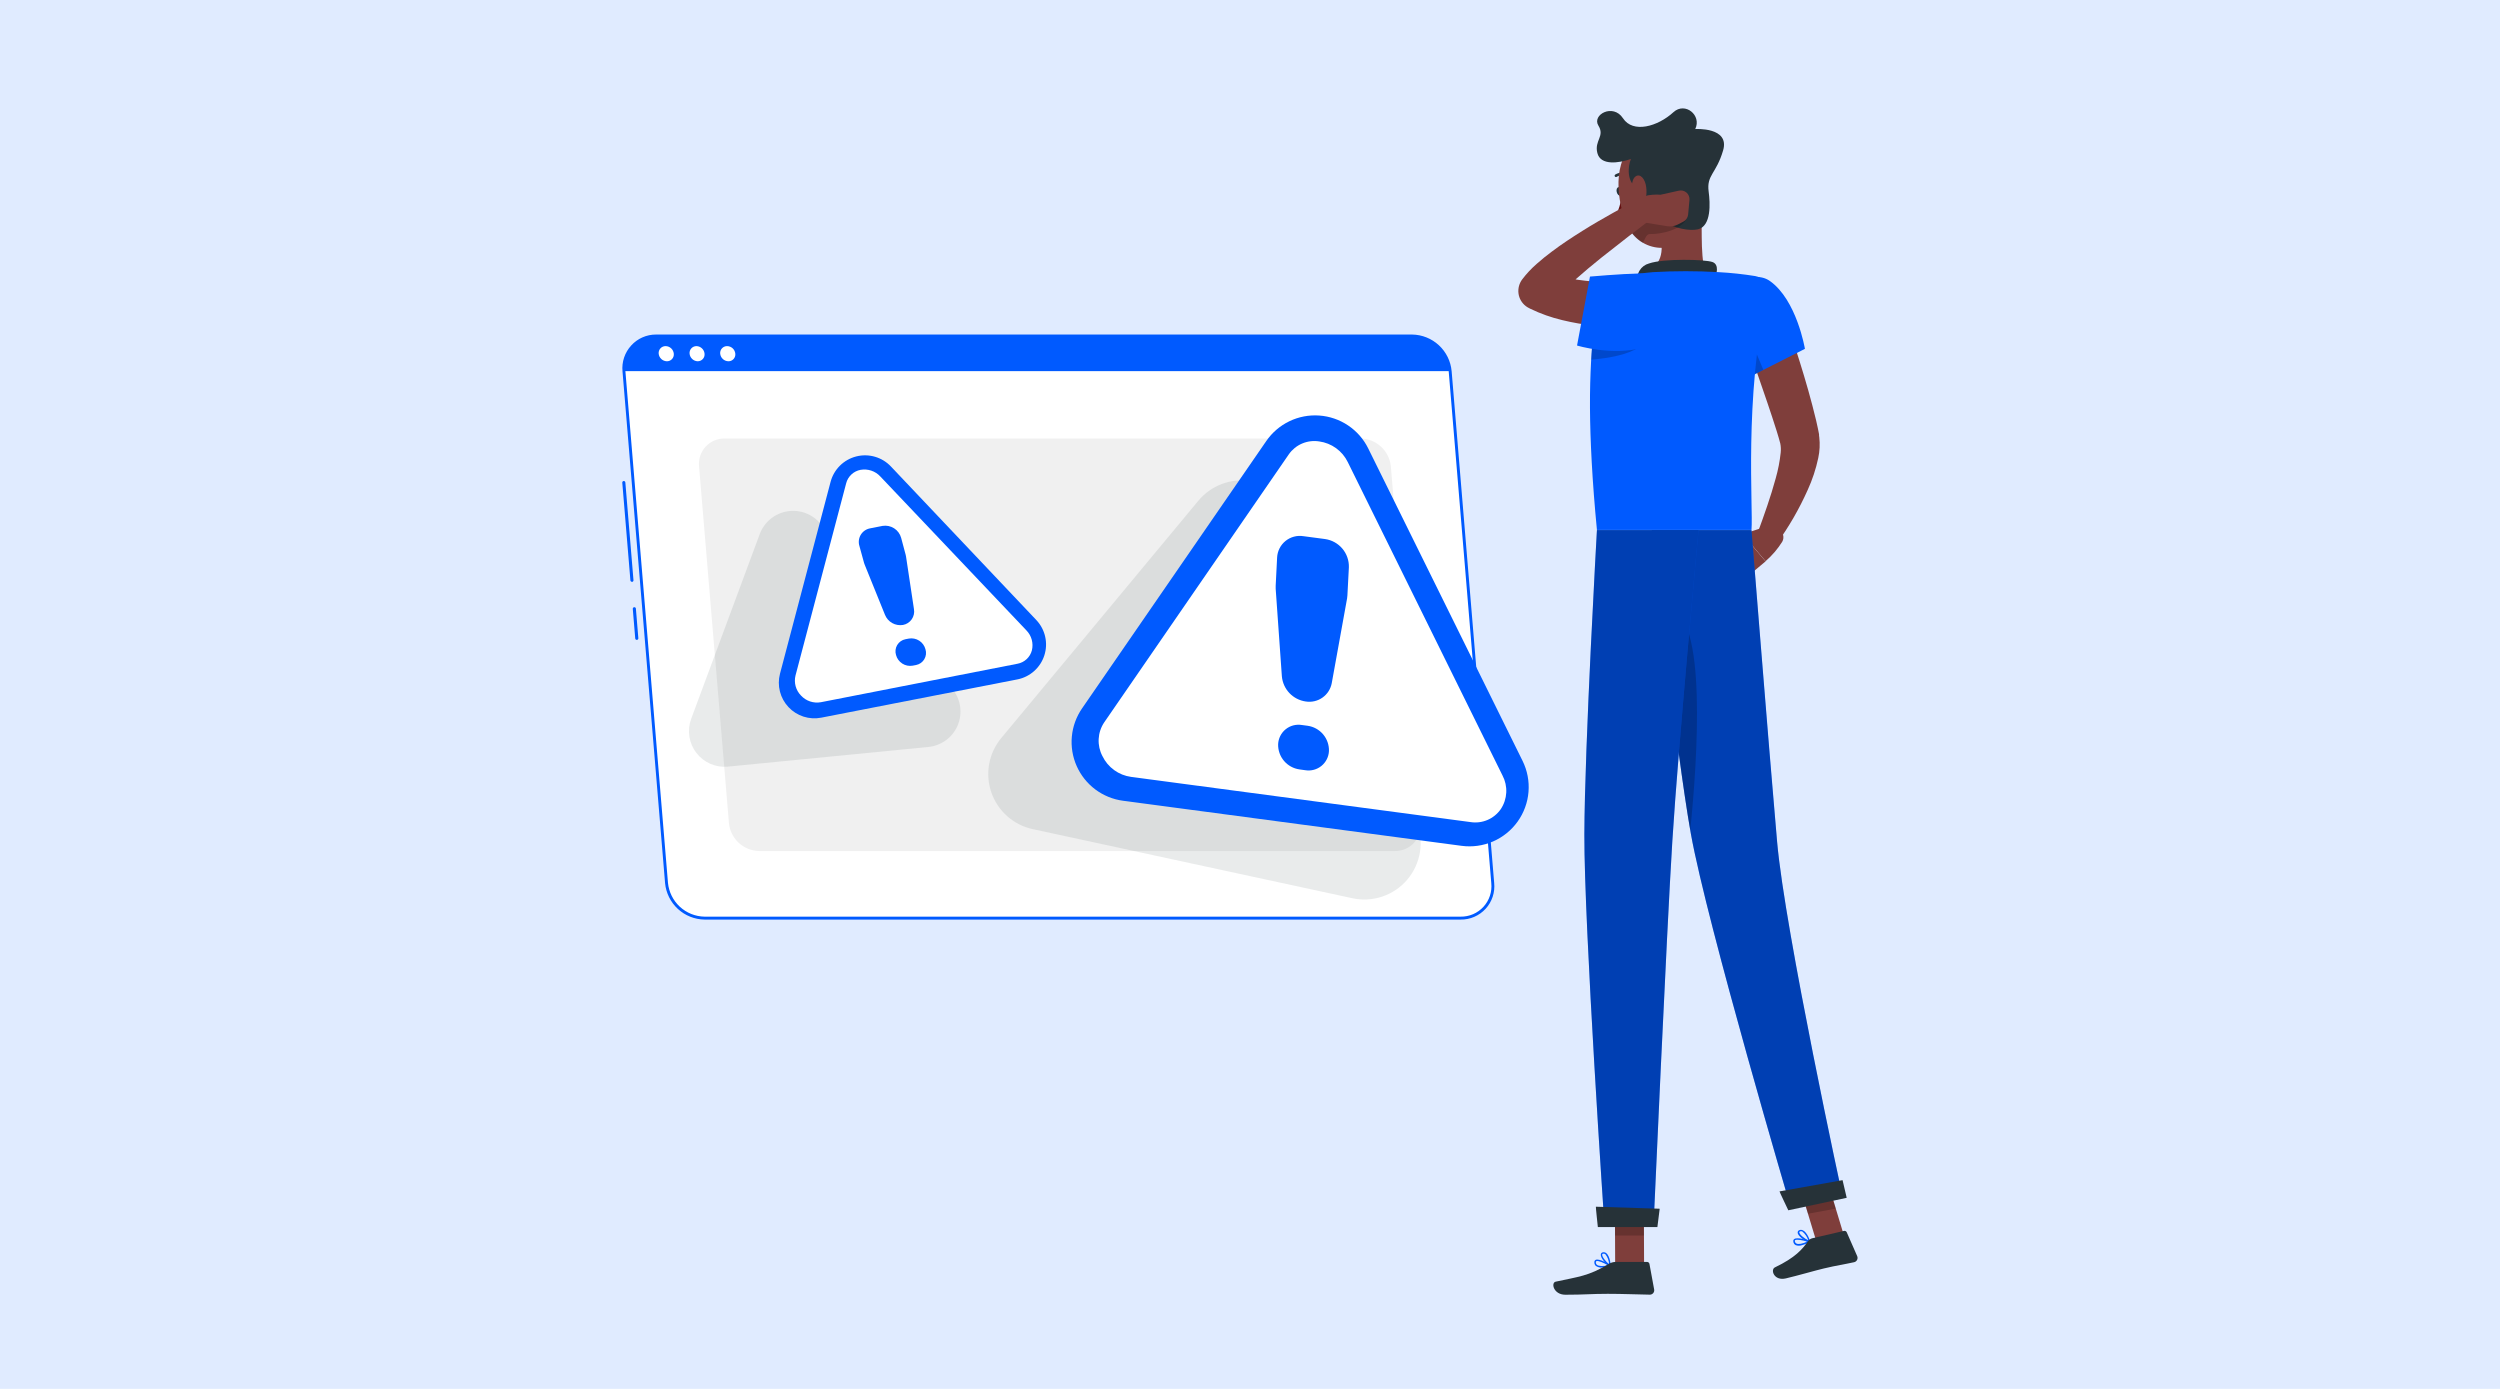 <svg width="225" height="125" viewBox="0 0 225 125" fill="none" xmlns="http://www.w3.org/2000/svg">
<rect width="225" height="125" fill="#E0EBFF"/>
<path d="M56.878 52.364C56.843 52.364 56.808 52.35 56.782 52.327C56.756 52.303 56.739 52.27 56.736 52.235L56.005 43.436C56.003 43.4 56.015 43.365 56.038 43.338C56.061 43.311 56.094 43.294 56.13 43.291C56.167 43.288 56.203 43.3 56.232 43.324C56.26 43.348 56.278 43.382 56.281 43.419L57.013 52.218C57.016 52.255 57.004 52.292 56.98 52.321C56.956 52.349 56.922 52.367 56.885 52.37L56.878 52.364Z" fill="#005AFF"/>
<path d="M57.313 57.59C57.278 57.59 57.243 57.577 57.217 57.554C57.191 57.53 57.175 57.497 57.171 57.462L56.95 54.799C56.949 54.781 56.95 54.762 56.956 54.744C56.962 54.727 56.971 54.71 56.983 54.696C56.995 54.682 57.009 54.67 57.026 54.662C57.042 54.654 57.06 54.649 57.079 54.647C57.097 54.646 57.116 54.648 57.134 54.653C57.151 54.659 57.168 54.668 57.182 54.68C57.196 54.692 57.208 54.706 57.216 54.723C57.224 54.739 57.229 54.757 57.23 54.776L57.451 57.439C57.454 57.476 57.442 57.513 57.418 57.541C57.394 57.569 57.36 57.587 57.323 57.59H57.313Z" fill="#005AFF"/>
<path d="M131.454 82.631H63.407C62.549 82.614 61.728 82.283 61.098 81.701C60.468 81.119 60.074 80.327 59.989 79.473L56.156 33.404C56.115 33.002 56.16 32.595 56.287 32.211C56.414 31.827 56.622 31.475 56.895 31.177C57.168 30.878 57.501 30.641 57.873 30.481C58.244 30.321 58.645 30.241 59.05 30.247H127.094C127.952 30.264 128.774 30.594 129.404 31.176C130.034 31.758 130.43 32.55 130.515 33.404L134.348 79.467C134.389 79.87 134.345 80.277 134.218 80.661C134.091 81.046 133.884 81.399 133.61 81.698C133.337 81.996 133.004 82.234 132.632 82.395C132.261 82.556 131.859 82.636 131.454 82.631Z" fill="white"/>
<path d="M131.454 82.762H63.407C62.516 82.748 61.662 82.406 61.007 81.802C60.352 81.197 59.943 80.373 59.857 79.487L56.025 33.42C55.986 33 56.035 32.577 56.17 32.176C56.304 31.776 56.521 31.409 56.806 31.097C57.089 30.784 57.435 30.533 57.822 30.363C58.209 30.192 58.627 30.106 59.05 30.108H127.094C127.989 30.123 128.846 30.467 129.502 31.075C130.158 31.684 130.566 32.513 130.647 33.404L134.476 79.467C134.519 79.887 134.472 80.311 134.339 80.712C134.205 81.112 133.989 81.481 133.704 81.792C133.418 82.103 133.07 82.35 132.683 82.517C132.295 82.685 131.876 82.768 131.454 82.762ZM59.05 30.385C58.663 30.379 58.279 30.455 57.924 30.608C57.569 30.761 57.25 30.987 56.988 31.273C56.727 31.558 56.529 31.895 56.408 32.263C56.287 32.63 56.245 33.019 56.285 33.404L60.118 79.463C60.199 80.285 60.58 81.049 61.188 81.609C61.795 82.168 62.587 82.485 63.413 82.499H131.454C131.84 82.504 132.223 82.428 132.578 82.276C132.932 82.123 133.25 81.897 133.511 81.612C133.772 81.328 133.969 80.991 134.091 80.625C134.213 80.258 134.255 79.871 134.216 79.487L130.383 33.42C130.302 32.598 129.922 31.834 129.314 31.275C128.706 30.715 127.914 30.398 127.088 30.385H59.05Z" fill="#005AFF"/>
<path d="M127.094 30.253H59.05C58.646 30.248 58.245 30.327 57.874 30.487C57.504 30.647 57.171 30.884 56.898 31.181C56.624 31.478 56.417 31.83 56.289 32.213C56.162 32.596 56.116 33.002 56.156 33.404H130.515C130.428 32.552 130.032 31.761 129.402 31.18C128.772 30.6 127.951 30.27 127.094 30.253Z" fill="#005AFF"/>
<path d="M60.642 31.832C60.651 31.919 60.642 32.007 60.614 32.09C60.587 32.173 60.543 32.249 60.484 32.313C60.425 32.378 60.353 32.429 60.273 32.464C60.193 32.498 60.106 32.516 60.019 32.514C59.834 32.51 59.656 32.439 59.52 32.313C59.384 32.187 59.299 32.016 59.28 31.832C59.272 31.745 59.281 31.657 59.309 31.575C59.336 31.492 59.38 31.416 59.439 31.352C59.498 31.287 59.57 31.236 59.65 31.201C59.73 31.166 59.816 31.149 59.903 31.15C60.089 31.152 60.267 31.223 60.403 31.349C60.539 31.475 60.624 31.647 60.642 31.832Z" fill="white"/>
<path d="M63.41 31.832C63.419 31.919 63.41 32.007 63.383 32.09C63.356 32.173 63.311 32.249 63.252 32.313C63.193 32.378 63.121 32.429 63.041 32.464C62.961 32.498 62.874 32.516 62.787 32.514C62.604 32.507 62.43 32.434 62.297 32.309C62.163 32.183 62.08 32.014 62.062 31.832C62.053 31.745 62.063 31.657 62.09 31.575C62.117 31.492 62.162 31.416 62.221 31.352C62.279 31.287 62.351 31.236 62.431 31.201C62.511 31.166 62.598 31.149 62.685 31.15C62.868 31.155 63.043 31.228 63.176 31.354C63.31 31.479 63.393 31.649 63.41 31.832Z" fill="white"/>
<path d="M66.178 31.832C66.188 31.919 66.178 32.007 66.151 32.09C66.124 32.173 66.079 32.249 66.02 32.313C65.962 32.378 65.89 32.429 65.809 32.464C65.729 32.498 65.643 32.516 65.555 32.514C65.37 32.51 65.193 32.439 65.057 32.313C64.921 32.187 64.835 32.016 64.817 31.832C64.808 31.745 64.818 31.657 64.845 31.575C64.873 31.492 64.917 31.416 64.976 31.352C65.035 31.287 65.106 31.236 65.186 31.201C65.266 31.166 65.353 31.149 65.44 31.15C65.626 31.152 65.803 31.223 65.94 31.349C66.076 31.475 66.161 31.647 66.178 31.832Z" fill="white"/>
<path d="M125.548 76.593H68.323C67.642 76.58 66.989 76.318 66.488 75.856C65.987 75.393 65.672 74.763 65.605 74.085L62.915 41.973C62.883 41.652 62.919 41.329 63.021 41.024C63.123 40.718 63.288 40.438 63.506 40.201C63.724 39.964 63.99 39.776 64.285 39.649C64.581 39.522 64.9 39.459 65.222 39.465H122.457C123.139 39.477 123.792 39.74 124.293 40.202C124.794 40.664 125.108 41.294 125.176 41.973L127.849 74.102C127.878 74.42 127.841 74.741 127.738 75.044C127.636 75.347 127.471 75.625 127.254 75.86C127.037 76.095 126.773 76.281 126.479 76.408C126.185 76.534 125.868 76.597 125.548 76.593Z" fill="#F0F0F0"/>
<path opacity="0.1" d="M107.844 45.074L90.114 66.422C89.557 67.093 89.182 67.896 89.025 68.753C88.868 69.611 88.935 70.494 89.22 71.318C89.504 72.142 89.996 72.879 90.648 73.458C91.299 74.037 92.09 74.438 92.942 74.622L121.712 80.841C122.612 81.036 123.548 80.983 124.42 80.686C125.292 80.39 126.066 79.862 126.661 79.159C127.255 78.455 127.647 77.604 127.794 76.695C127.941 75.786 127.838 74.854 127.496 73.999L116.466 46.428C116.14 45.61 115.607 44.891 114.918 44.341C114.23 43.792 113.411 43.431 112.541 43.294C111.671 43.158 110.781 43.25 109.957 43.562C109.134 43.874 108.405 44.395 107.844 45.074Z" fill="#263238"/>
<path opacity="0.1" d="M68.376 48.066L62.2 64.712C62.015 65.221 61.962 65.767 62.045 66.302C62.129 66.836 62.346 67.341 62.677 67.768C63.008 68.196 63.442 68.533 63.938 68.748C64.435 68.963 64.977 69.048 65.516 68.997L83.552 67.227C84.126 67.171 84.675 66.961 85.139 66.619C85.604 66.278 85.968 65.817 86.192 65.285C86.416 64.754 86.493 64.172 86.414 63.601C86.336 63.03 86.104 62.49 85.744 62.04L73.88 47.176C73.525 46.734 73.06 46.394 72.531 46.19C72.002 45.986 71.428 45.927 70.869 46.017C70.309 46.108 69.784 46.345 69.346 46.705C68.908 47.065 68.573 47.535 68.376 48.066Z" fill="#263238"/>
<path d="M113.961 39.699L97.384 63.757C96.866 64.508 96.55 65.38 96.466 66.288C96.381 67.197 96.531 68.112 96.902 68.946C97.272 69.78 97.85 70.505 98.581 71.052C99.312 71.598 100.171 71.948 101.075 72.068L131.546 76.125C132.505 76.253 133.48 76.117 134.367 75.734C135.254 75.35 136.021 74.732 136.584 73.946C137.147 73.16 137.487 72.237 137.565 71.273C137.644 70.309 137.459 69.343 137.03 68.476L123.136 40.351C122.724 39.518 122.101 38.807 121.329 38.289C120.557 37.771 119.663 37.464 118.735 37.398C117.808 37.332 116.88 37.509 116.042 37.913C115.205 38.317 114.487 38.932 113.961 39.699Z" fill="#005AFF"/>
<path d="M101.797 69.92C101.247 69.845 100.723 69.635 100.274 69.309C99.824 68.983 99.462 68.551 99.22 68.051C98.97 67.579 98.853 67.047 98.88 66.514C98.907 65.98 99.078 65.464 99.375 65.019L115.994 40.889C116.295 40.458 116.711 40.121 117.194 39.916C117.677 39.711 118.208 39.646 118.727 39.728C119.277 39.803 119.801 40.012 120.25 40.338C120.7 40.664 121.062 41.097 121.304 41.597L135.224 69.791C135.474 70.263 135.591 70.795 135.564 71.328C135.537 71.862 135.366 72.379 135.069 72.823C134.77 73.254 134.354 73.592 133.871 73.798C133.388 74.004 132.856 74.069 132.337 73.986L101.797 69.92Z" fill="white"/>
<path d="M117.313 48.257L119.254 48.514C119.861 48.6 120.415 48.906 120.811 49.374C121.206 49.842 121.416 50.439 121.399 51.052L121.267 53.583C121.264 53.675 121.254 53.766 121.238 53.856L119.857 61.486C119.758 62.012 119.458 62.478 119.02 62.786C118.583 63.094 118.042 63.218 117.514 63.134C116.953 63.054 116.436 62.787 116.046 62.376C115.657 61.965 115.418 61.434 115.368 60.87L114.811 52.986C114.805 52.895 114.805 52.804 114.811 52.713L114.94 50.179C114.954 49.891 115.028 49.609 115.159 49.352C115.289 49.095 115.472 48.868 115.696 48.687C115.92 48.505 116.18 48.373 116.459 48.299C116.737 48.225 117.028 48.211 117.313 48.257ZM117.158 65.249L117.685 65.319C118.228 65.395 118.724 65.669 119.079 66.088C119.433 66.507 119.621 67.041 119.606 67.589C119.595 67.848 119.529 68.101 119.412 68.332C119.296 68.564 119.132 68.767 118.931 68.931C118.731 69.094 118.498 69.213 118.248 69.28C117.998 69.347 117.736 69.361 117.481 69.32L116.954 69.247C116.411 69.171 115.915 68.898 115.56 68.48C115.206 68.062 115.018 67.528 115.032 66.98C115.043 66.721 115.109 66.467 115.225 66.236C115.341 66.004 115.505 65.8 115.706 65.637C115.907 65.473 116.14 65.354 116.39 65.287C116.641 65.221 116.902 65.208 117.158 65.249Z" fill="#005AFF"/>
<path d="M74.75 43.376L70.199 60.636C70.061 61.16 70.06 61.711 70.193 62.236C70.327 62.761 70.592 63.244 70.963 63.639C71.334 64.035 71.799 64.329 72.315 64.496C72.831 64.662 73.381 64.694 73.913 64.59L91.567 61.146C92.128 61.035 92.648 60.775 93.074 60.395C93.5 60.014 93.817 59.527 93.991 58.983C94.166 58.439 94.192 57.859 94.066 57.302C93.941 56.744 93.668 56.231 93.278 55.814L80.188 41.989C79.795 41.572 79.298 41.267 78.748 41.108C78.198 40.948 77.615 40.938 77.06 41.08C76.505 41.221 75.998 41.509 75.591 41.913C75.185 42.317 74.895 42.822 74.75 43.376Z" fill="#005AFF"/>
<path d="M73.877 63.2C73.552 63.258 73.219 63.234 72.906 63.129C72.594 63.024 72.314 62.842 72.09 62.6C71.86 62.366 71.694 62.078 71.607 61.761C71.521 61.445 71.517 61.112 71.596 60.794L76.157 43.489C76.236 43.186 76.4 42.913 76.629 42.7C76.857 42.486 77.142 42.343 77.449 42.286C77.773 42.228 78.107 42.253 78.42 42.358C78.732 42.463 79.012 42.646 79.235 42.889L92.372 56.73C92.602 56.964 92.769 57.252 92.856 57.568C92.943 57.885 92.948 58.218 92.869 58.536C92.79 58.838 92.626 59.111 92.397 59.323C92.168 59.536 91.884 59.679 91.577 59.736L73.877 63.2Z" fill="white"/>
<path d="M78.306 47.552L79.43 47.331C79.793 47.273 80.164 47.35 80.473 47.549C80.782 47.748 81.007 48.054 81.104 48.409L81.506 49.915C81.521 49.97 81.533 50.026 81.542 50.083L82.257 54.825C82.313 55.145 82.24 55.473 82.055 55.739C81.87 56.005 81.587 56.187 81.269 56.246C80.934 56.301 80.591 56.24 80.296 56.074C80.001 55.907 79.772 55.644 79.647 55.33L77.822 50.821C77.799 50.769 77.781 50.715 77.765 50.66L77.35 49.15C77.296 48.982 77.279 48.805 77.299 48.63C77.319 48.455 77.376 48.286 77.466 48.135C77.557 47.983 77.678 47.853 77.823 47.753C77.968 47.652 78.133 47.584 78.306 47.552ZM81.486 57.531L81.793 57.472C82.118 57.415 82.452 57.483 82.73 57.661C83.007 57.839 83.208 58.115 83.292 58.434C83.339 58.583 83.353 58.739 83.335 58.894C83.317 59.048 83.266 59.197 83.187 59.331C83.107 59.465 83 59.58 82.873 59.67C82.746 59.759 82.601 59.821 82.448 59.851L82.142 59.91C81.817 59.967 81.484 59.9 81.206 59.722C80.928 59.545 80.727 59.27 80.642 58.951C80.596 58.803 80.581 58.646 80.6 58.491C80.618 58.336 80.668 58.187 80.748 58.053C80.827 57.919 80.934 57.803 81.061 57.714C81.189 57.623 81.333 57.561 81.486 57.531Z" fill="#005AFF"/>
<path d="M159.401 47.246L156.844 48.076L158.9 50.508C159.484 50.003 159.989 49.413 160.4 48.758C160.506 48.573 160.535 48.354 160.48 48.147C160.426 47.941 160.293 47.764 160.109 47.654L159.401 47.246Z" fill="#7F3E3B"/>
<path d="M155.667 50.087L157.199 51.949L158.903 50.522L156.844 48.09L155.667 50.087Z" fill="#7F3E3B"/>
<path d="M160.228 27.367C160.851 29.081 161.424 30.794 161.968 32.531C162.512 34.268 163.013 36.011 163.451 37.837L163.606 38.539L163.679 38.905L163.715 39.089V39.136V39.205L163.735 39.343C163.807 39.97 163.776 40.605 163.642 41.222C163.432 42.212 163.114 43.175 162.693 44.095C161.925 45.815 160.98 47.45 159.872 48.973L158.162 48.027C158.768 46.379 159.368 44.695 159.81 43.064C160.028 42.3 160.18 41.518 160.264 40.727C160.292 40.454 160.279 40.179 160.225 39.91L160.083 39.396L159.899 38.786C159.381 37.138 158.791 35.441 158.208 33.754C157.625 32.066 157.041 30.363 156.481 28.672L160.228 27.367Z" fill="#7F3E3B"/>
<path d="M145.994 17.17C146.037 17.378 145.965 17.569 145.833 17.605C145.701 17.641 145.556 17.496 145.503 17.276C145.451 17.055 145.53 16.877 145.665 16.844C145.8 16.811 145.952 16.966 145.994 17.17Z" fill="#263238"/>
<path d="M145.985 17.566C145.873 18.256 145.671 18.928 145.385 19.566C145.547 19.631 145.721 19.66 145.896 19.65C146.07 19.64 146.24 19.591 146.393 19.507L145.985 17.566Z" fill="#630F0F"/>
<path d="M145.441 15.937C145.421 15.938 145.401 15.933 145.383 15.924C145.365 15.914 145.35 15.901 145.339 15.885C145.329 15.872 145.322 15.857 145.319 15.841C145.315 15.825 145.315 15.809 145.317 15.793C145.32 15.777 145.326 15.762 145.335 15.748C145.344 15.734 145.355 15.723 145.368 15.713C145.534 15.611 145.722 15.55 145.916 15.535C146.111 15.52 146.306 15.552 146.485 15.628C146.501 15.634 146.514 15.643 146.526 15.654C146.537 15.666 146.546 15.68 146.552 15.694C146.559 15.71 146.562 15.726 146.561 15.742C146.561 15.758 146.558 15.774 146.551 15.789C146.539 15.82 146.515 15.844 146.485 15.857C146.455 15.87 146.42 15.87 146.39 15.858C146.249 15.796 146.096 15.769 145.943 15.779C145.79 15.789 145.641 15.835 145.51 15.914C145.49 15.93 145.466 15.938 145.441 15.937Z" fill="#263238"/>
<path d="M153.057 17.823C153.288 20.216 152.948 22.532 153.482 24.612C153.482 24.612 152.889 26.543 149.353 26.543C145.464 26.543 147.57 24.612 147.57 24.612C149.712 24.108 149.715 22.532 149.405 21.053L153.057 17.823Z" fill="#7F3E3B"/>
<path d="M154.237 25.274C154.54 24.664 154.741 23.798 154.115 23.58C153.426 23.34 149.745 23.251 148.41 23.712C148.054 23.806 147.749 24.035 147.56 24.351C147.371 24.667 147.313 25.044 147.398 25.403L154.237 25.274Z" fill="#263238"/>
<path d="M162.182 112.067C162.425 112.004 162.66 111.914 162.881 111.797C162.893 111.791 162.903 111.782 162.91 111.771C162.917 111.76 162.921 111.747 162.921 111.734C162.92 111.721 162.916 111.707 162.907 111.697C162.899 111.686 162.888 111.678 162.875 111.675C162.759 111.635 161.738 111.296 161.467 111.526C161.438 111.552 161.416 111.585 161.404 111.622C161.392 111.66 161.39 111.699 161.398 111.737C161.403 111.806 161.426 111.873 161.464 111.93C161.502 111.988 161.554 112.035 161.616 112.067C161.799 112.131 161.999 112.131 162.182 112.067ZM162.67 111.737C162.222 111.942 161.859 112.011 161.682 111.919C161.64 111.898 161.605 111.868 161.58 111.829C161.554 111.791 161.539 111.747 161.536 111.701C161.531 111.686 161.531 111.67 161.535 111.655C161.539 111.64 161.548 111.626 161.56 111.615C161.695 111.51 162.248 111.625 162.67 111.751V111.737Z" fill="#005AFF"/>
<path d="M162.868 111.803C162.877 111.801 162.885 111.797 162.893 111.792C162.9 111.786 162.906 111.779 162.911 111.771C162.915 111.763 162.918 111.754 162.919 111.745C162.921 111.736 162.92 111.727 162.917 111.718C162.917 111.685 162.65 110.9 162.258 110.729C162.212 110.705 162.162 110.691 162.11 110.687C162.059 110.684 162.007 110.691 161.958 110.709C161.909 110.721 161.865 110.749 161.834 110.789C161.804 110.83 161.788 110.88 161.79 110.93C161.79 111.26 162.502 111.728 162.825 111.817L162.868 111.803ZM162.044 110.815C162.1 110.802 162.158 110.809 162.209 110.835C162.461 111.039 162.646 111.315 162.739 111.626C162.41 111.477 161.942 111.102 161.935 110.91C161.935 110.894 161.935 110.854 162.014 110.821L162.044 110.815Z" fill="#005AFF"/>
<path d="M144.182 114.081C144.432 114.074 144.681 114.04 144.923 113.979C144.936 113.975 144.948 113.968 144.957 113.958C144.967 113.948 144.973 113.936 144.976 113.923C144.977 113.909 144.975 113.896 144.969 113.884C144.963 113.871 144.954 113.861 144.943 113.854C144.841 113.791 143.925 113.227 143.608 113.389C143.573 113.407 143.544 113.434 143.523 113.468C143.503 113.502 143.492 113.541 143.493 113.58C143.486 113.646 143.495 113.713 143.519 113.775C143.543 113.837 143.582 113.892 143.631 113.936C143.794 114.043 143.987 114.094 144.182 114.081ZM144.729 113.883C144.248 113.979 143.875 113.962 143.72 113.83C143.686 113.801 143.659 113.763 143.643 113.72C143.627 113.678 143.622 113.632 143.628 113.587C143.628 113.534 143.651 113.517 143.671 113.507C143.832 113.425 144.356 113.666 144.729 113.883Z" fill="#005AFF"/>
<path d="M144.907 113.979C144.92 113.982 144.933 113.982 144.946 113.979C144.956 113.972 144.964 113.962 144.969 113.951C144.974 113.94 144.977 113.928 144.976 113.916C144.976 113.883 144.904 113.062 144.574 112.792C144.535 112.758 144.49 112.733 144.44 112.718C144.391 112.703 144.338 112.699 144.287 112.707C144.237 112.706 144.188 112.724 144.149 112.755C144.11 112.787 144.083 112.832 144.073 112.881C144.014 113.211 144.581 113.82 144.877 113.982L144.907 113.979ZM144.333 112.828C144.39 112.827 144.445 112.847 144.488 112.885C144.686 113.142 144.8 113.454 144.818 113.778C144.525 113.554 144.159 113.086 144.198 112.898C144.198 112.898 144.198 112.838 144.297 112.828H144.327H144.333Z" fill="#005AFF"/>
<path d="M147.968 113.877H145.365L145.339 107.852H147.942L147.968 113.877Z" fill="#7F3E3B"/>
<path d="M166.091 111.649L163.586 112.107L161.79 106.178L164.295 105.72L166.091 111.649Z" fill="#7F3E3B"/>
<path d="M163.112 111.441L165.956 110.782C166.005 110.77 166.057 110.775 166.103 110.797C166.149 110.82 166.185 110.857 166.206 110.904L167.149 113.056C167.172 113.109 167.182 113.168 167.18 113.226C167.178 113.284 167.163 113.341 167.136 113.393C167.109 113.445 167.071 113.49 167.025 113.526C166.979 113.562 166.926 113.587 166.869 113.599C165.88 113.817 165.379 113.87 164.127 114.166C163.359 114.348 161.79 114.806 160.726 115.056C159.661 115.307 159.319 114.278 159.737 114.067C161.602 113.174 162.222 112.42 162.733 111.695C162.825 111.568 162.959 111.478 163.112 111.441Z" fill="#263238"/>
<path d="M145.395 113.573H148.235C148.286 113.573 148.336 113.591 148.375 113.623C148.414 113.656 148.44 113.701 148.45 113.751L148.875 116.058C148.885 116.115 148.882 116.174 148.867 116.23C148.852 116.285 148.825 116.337 148.788 116.381C148.75 116.425 148.703 116.461 148.651 116.485C148.598 116.509 148.54 116.52 148.483 116.52C147.458 116.503 145.981 116.444 144.693 116.444C143.187 116.444 142.649 116.526 140.883 116.526C139.815 116.526 139.565 115.445 140.013 115.35C142.063 114.901 142.959 114.855 144.762 113.771C144.951 113.648 145.17 113.58 145.395 113.573Z" fill="#263238"/>
<path d="M159.282 25.284C161.711 26.994 162.443 31.397 162.443 31.397L156.939 34.185C156.069 32.445 155.395 30.614 154.929 28.724C154.339 26.121 157.555 24.071 159.282 25.284Z" fill="#005AFF"/>
<path opacity="0.2" d="M156.53 28.092L158.699 33.286L156.939 34.185C156.394 33.083 155.918 31.947 155.515 30.784L156.53 28.092Z" fill="black"/>
<path d="M143.098 36.7C143.117 39.603 143.292 43.215 143.724 47.697H157.634C157.803 45.654 156.949 36.021 159.022 26.375C159.059 26.205 159.06 26.029 159.026 25.859C158.993 25.689 158.925 25.527 158.826 25.384C158.728 25.24 158.601 25.119 158.454 25.026C158.307 24.934 158.142 24.872 157.971 24.846C156.879 24.671 155.779 24.553 154.675 24.493C152.705 24.379 150.73 24.379 148.759 24.493C147.964 24.562 147.174 24.672 146.39 24.823C145.807 24.941 145.27 25.222 144.839 25.632C144.409 26.043 144.103 26.566 143.958 27.143C143.525 28.92 143.27 30.736 143.196 32.564C143.134 33.75 143.088 35.125 143.098 36.7Z" fill="#005AFF"/>
<path opacity="0.2" d="M147.487 31.249C146.568 31.908 144.808 32.237 143.203 32.373C143.229 31.948 143.262 31.545 143.299 31.166C143.73 30.939 144.146 30.731 144.538 30.54L147.487 31.249Z" fill="black"/>
<g opacity="0.2">
<path d="M145.339 107.852L145.355 111.2H147.955L147.942 107.852H145.339Z" fill="black"/>
<path d="M164.295 105.72L161.79 106.181L162.72 109.236L165.224 108.775L164.295 105.72Z" fill="black"/>
</g>
<path d="M152.691 15.021C153.07 17.582 153.423 19.058 152.434 20.673C152.12 21.198 151.668 21.628 151.128 21.915C150.588 22.202 149.979 22.335 149.368 22.302C148.757 22.268 148.167 22.067 147.662 21.722C147.157 21.377 146.756 20.901 146.502 20.344C145.484 18.215 145.032 14.382 147.263 12.764C147.736 12.402 148.297 12.171 148.887 12.094C149.478 12.017 150.079 12.097 150.629 12.326C151.179 12.555 151.659 12.924 152.021 13.398C152.383 13.871 152.614 14.431 152.691 15.021Z" fill="#7F3E3B"/>
<path d="M147.365 16.893C146.4 16.468 146.492 14.949 146.785 14.31C145.668 14.692 144.053 14.913 143.763 13.776C143.473 12.639 144.459 12.276 143.856 11.304C143.252 10.332 145.174 9.274 146.07 10.645C146.967 12.016 149.181 11.403 150.612 10.095C151.653 9.142 153.176 10.371 152.572 11.614C152.572 11.614 155.703 11.413 155.08 13.538C154.458 15.664 153.578 15.737 153.779 17.249C153.917 18.271 154.036 20.347 152.81 20.64C151.327 20.98 147.629 19.665 147.365 16.893Z" fill="#263238"/>
<path opacity="0.2" d="M147.346 19.665C147.062 19.869 146.769 20.087 146.469 20.324L146.485 20.36C146.778 20.978 147.247 21.495 147.833 21.847C148.021 21.665 148.127 21.056 148.476 21.066C149.521 21.095 151.541 20.657 151.877 19.477L147.346 19.665Z" fill="black"/>
<path d="M148.16 16.857C148.232 17.427 148.145 18.005 147.909 18.528C147.613 19.131 147.145 18.745 146.963 18.004C146.799 17.345 146.756 16.221 147.184 15.892C147.613 15.562 148.077 16.106 148.16 16.857Z" fill="#7F3E3B"/>
<path d="M148.661 47.707C148.661 47.707 150.846 67.586 152.177 75.034C153.637 83.191 161.197 108.791 161.197 108.791L165.857 107.803C165.857 107.803 160.653 83.85 159.941 75.776C159.18 67.01 157.634 47.707 157.634 47.707H148.661Z" fill="#005AFF"/>
<path opacity="0.3" d="M148.661 47.707C148.661 47.707 150.846 67.586 152.177 75.034C153.637 83.191 161.197 108.791 161.197 108.791L165.857 107.803C165.857 107.803 160.653 83.85 159.941 75.776C159.216 67.445 159.216 67.461 157.634 47.707H148.661Z" fill="black"/>
<path d="M160.156 107.226C160.136 107.226 160.947 108.926 160.947 108.926L166.203 107.803L165.831 106.214L160.156 107.226Z" fill="#263238"/>
<path opacity="0.2" d="M150.252 54.793C153.64 55.452 152.787 68.189 152.124 74.738C151.32 70.124 150.223 61.203 149.488 54.885C149.724 54.767 149.994 54.735 150.252 54.793Z" fill="black"/>
<path d="M143.724 47.707C143.724 47.707 142.616 67.151 142.593 75.091C142.567 83.33 144.406 110.354 144.406 110.354H148.815C148.815 110.354 150.002 83.821 150.509 75.717C151.063 66.881 152.872 47.704 152.872 47.704L143.724 47.707Z" fill="#005AFF"/>
<path opacity="0.3" d="M143.724 47.707C143.724 47.707 142.616 67.151 142.593 75.091C142.567 83.33 144.406 110.354 144.406 110.354H148.815C148.815 110.354 150.002 83.821 150.509 75.717C151.063 66.881 152.872 47.704 152.872 47.704L143.724 47.707Z" fill="black"/>
<path d="M143.628 108.604C143.608 108.604 143.806 110.433 143.806 110.433H149.165L149.372 108.785L143.628 108.604Z" fill="#263238"/>
<path d="M149.237 29.364C148.71 29.413 148.265 29.443 147.781 29.456C147.296 29.469 146.835 29.479 146.364 29.476C145.414 29.476 144.465 29.416 143.51 29.311C142.539 29.211 141.577 29.046 140.629 28.817C139.625 28.581 138.65 28.235 137.722 27.785L137.614 27.729C137.41 27.63 137.228 27.491 137.079 27.321C136.929 27.151 136.814 26.953 136.741 26.739C136.668 26.524 136.639 26.298 136.654 26.072C136.669 25.846 136.729 25.625 136.829 25.422C136.875 25.329 136.929 25.239 136.991 25.155C137.384 24.634 137.832 24.156 138.326 23.728C138.77 23.333 139.215 22.98 139.664 22.644C140.56 21.968 141.476 21.372 142.396 20.792C143.315 20.212 144.254 19.675 145.2 19.144C146.146 18.613 147.098 18.136 148.087 17.678C148.304 17.591 148.546 17.584 148.768 17.658C148.99 17.732 149.178 17.883 149.299 18.083C149.421 18.283 149.467 18.52 149.431 18.751C149.394 18.982 149.276 19.192 149.099 19.345C148.272 19.981 147.418 20.611 146.591 21.257C145.764 21.902 144.943 22.539 144.122 23.191C143.302 23.844 142.521 24.509 141.773 25.169C141.4 25.498 141.041 25.828 140.721 26.187C140.434 26.479 140.174 26.797 139.944 27.136L139.215 24.5C139.933 24.766 140.675 24.963 141.43 25.089C142.238 25.227 143.054 25.321 143.872 25.373C144.706 25.426 145.549 25.455 146.396 25.455C146.822 25.455 147.247 25.455 147.669 25.455C148.09 25.455 148.535 25.422 148.904 25.402H148.947C149.446 25.402 149.926 25.59 150.292 25.928C150.658 26.267 150.882 26.731 150.921 27.228C150.959 27.725 150.808 28.218 150.499 28.608C150.189 28.999 149.743 29.258 149.25 29.334L149.237 29.364Z" fill="#7F3E3B"/>
<path d="M151.083 17.163L149.435 17.529C149.435 17.529 147.23 17.256 146.726 18.917L148.044 20.031L150.061 20.36C150.38 20.41 150.707 20.357 150.994 20.209L151.508 19.942C151.625 19.882 151.725 19.793 151.798 19.684C151.872 19.575 151.917 19.45 151.93 19.319L152.052 18.001C152.064 17.876 152.046 17.75 151.999 17.633C151.953 17.517 151.879 17.413 151.784 17.331C151.689 17.25 151.576 17.191 151.454 17.162C151.332 17.133 151.205 17.133 151.083 17.163Z" fill="#7F3E3B"/>
<path d="M147.866 31.288C145.095 32.06 141.934 31.097 141.934 31.097L143.098 24.892C143.098 24.892 145.849 24.648 147.57 24.612C151.996 24.506 152.862 29.904 147.866 31.288Z" fill="#005AFF"/>
</svg>
